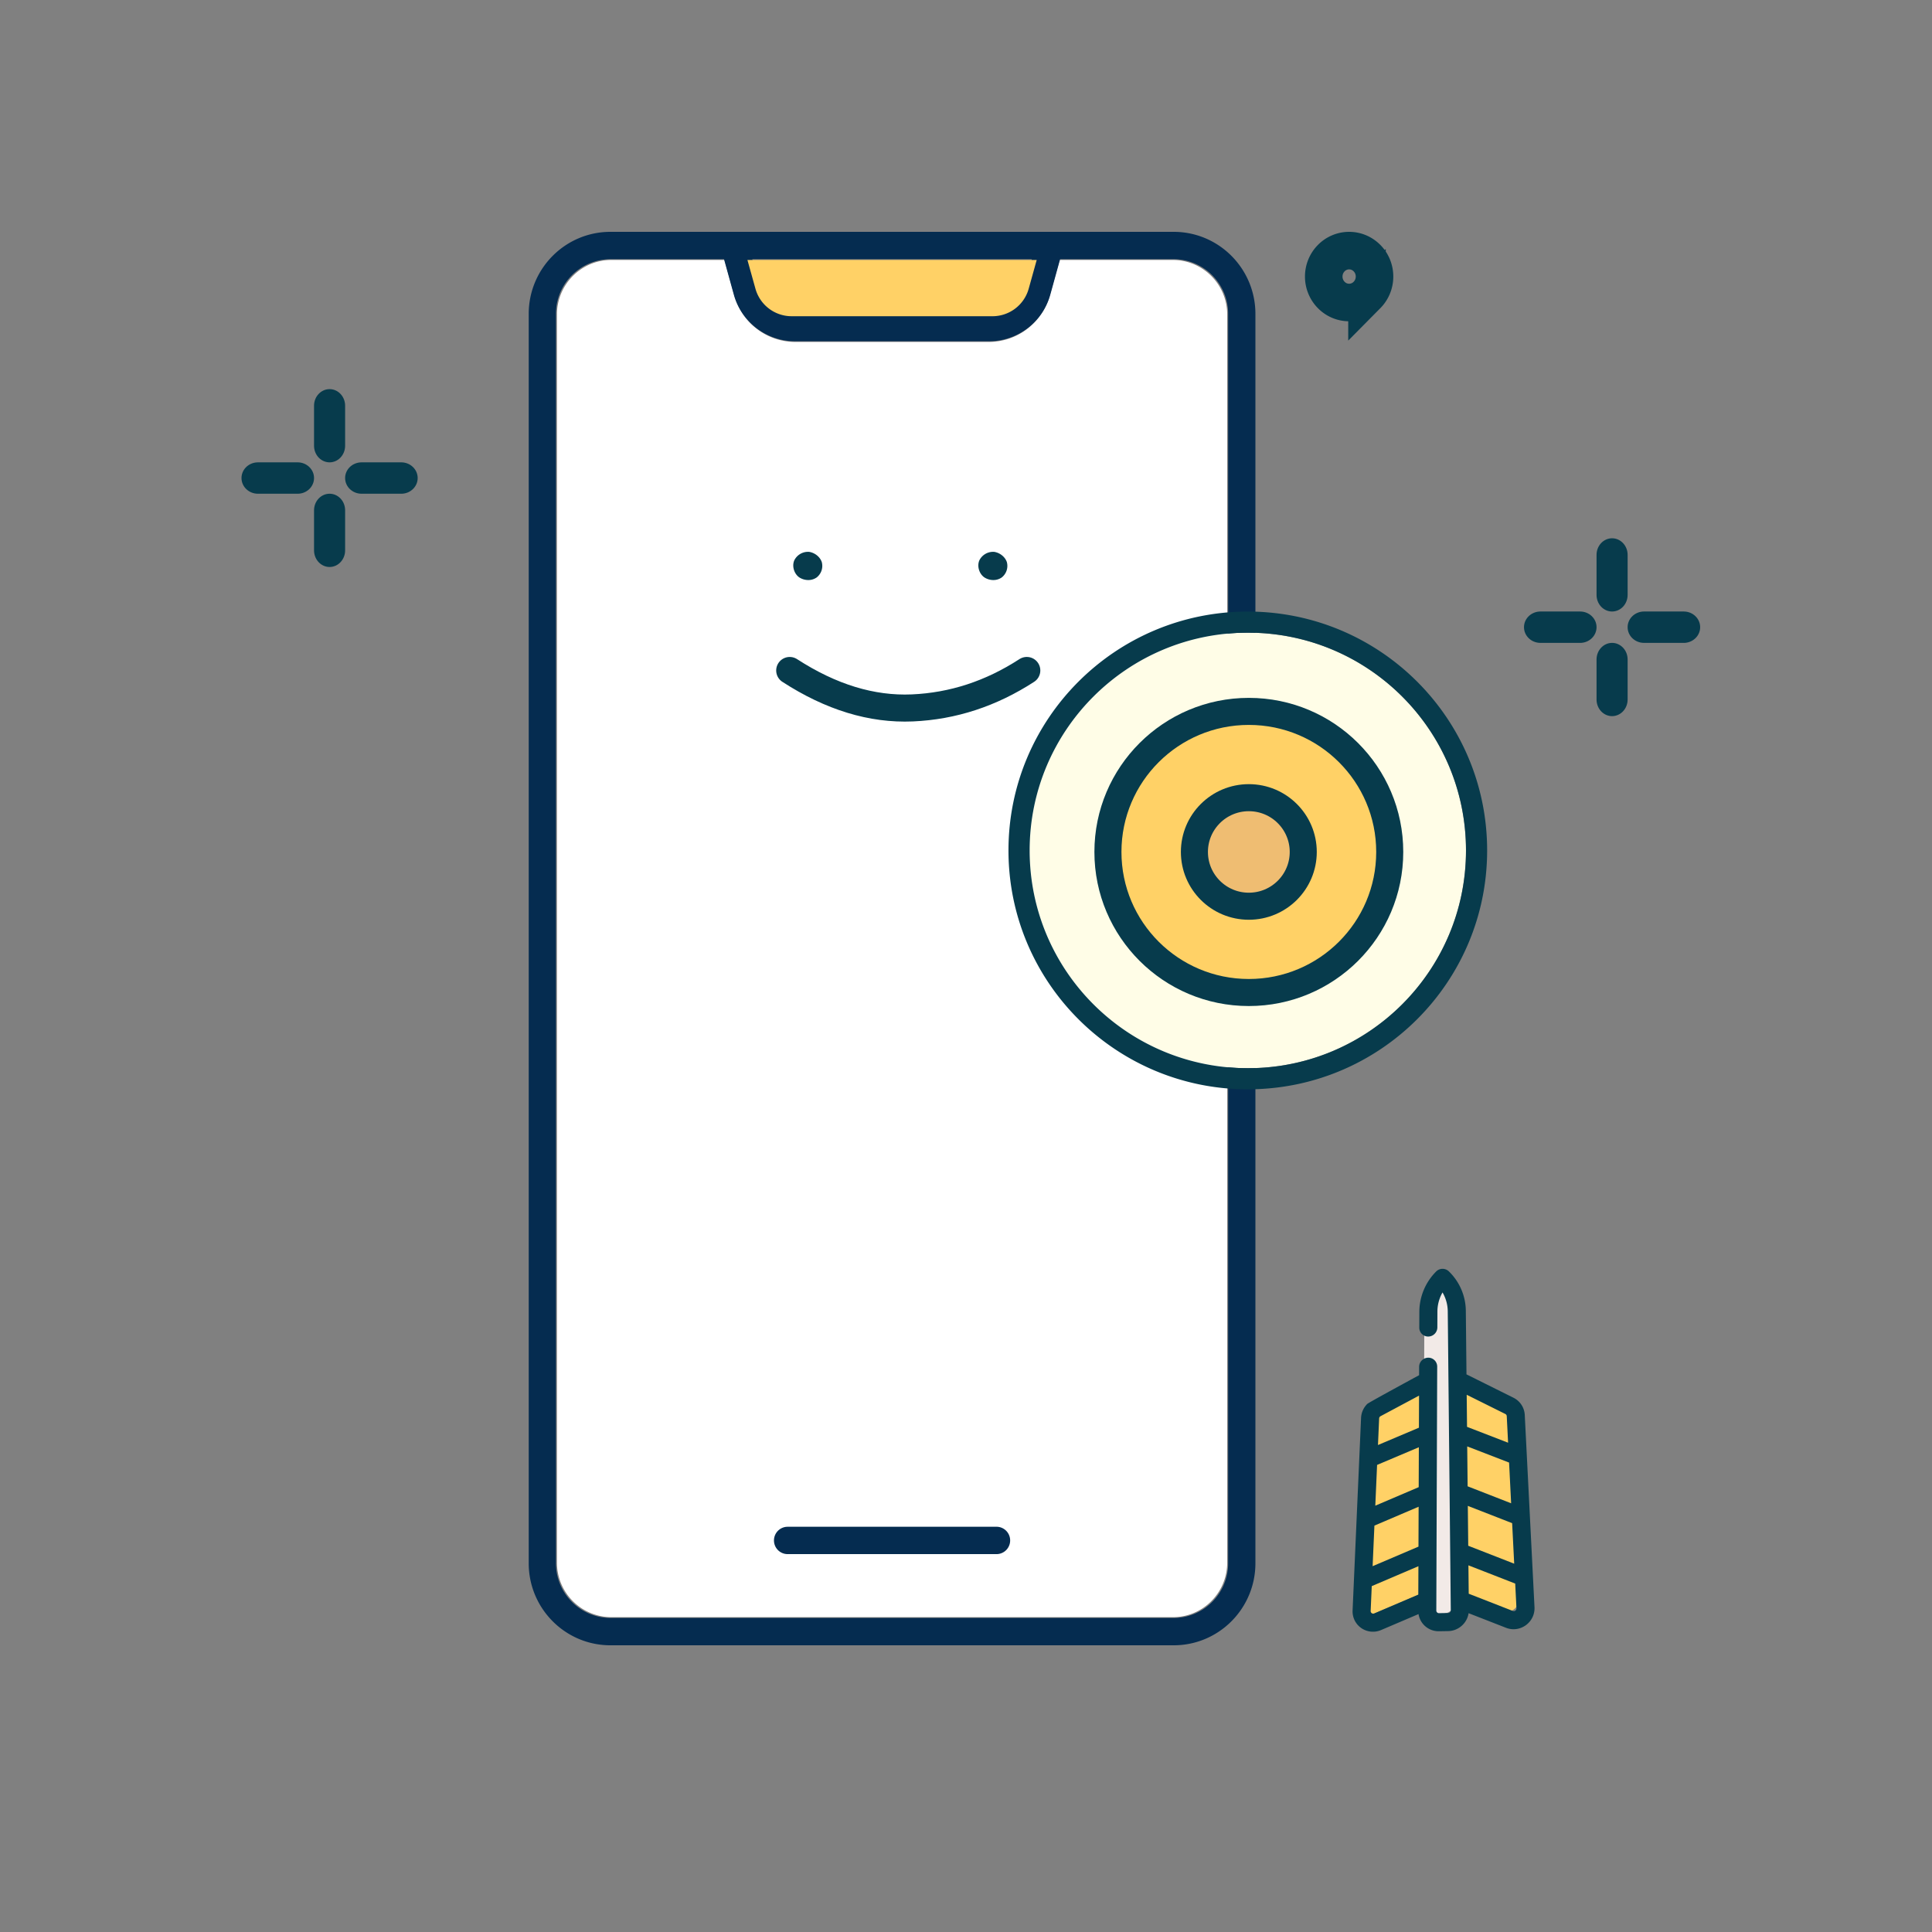 <svg width="130" height="130" viewBox="0 0 130 130" xmlns="http://www.w3.org/2000/svg">
    <rect x="0" y="0" width="130" height="130" fill="#808080" stroke="none"/>
    <g fill="none" fill-rule="evenodd">
        <g transform="translate(35.576 15.6)">
            <g fill-rule="nonzero">
                <path d="M43.342 1.893h-7.618l-.656 2.374a4.27 4.27 0 0 1-4.11 3.142H17.94a4.27 4.27 0 0 1-4.11-3.142l-.657-2.374H5.556c-1.974 0-3.582 1.572-3.655 3.54L1.9 5.57v83.968a3.668 3.668 0 0 0 3.52 3.675l.137.003h37.786c1.974 0 3.583-1.573 3.655-3.54l.002-.138V5.57a3.668 3.668 0 0 0-3.52-3.675l-.137-.002z" fill="#FFF"/>
                <path d="M5.501 0h37.896c3.038 0 5.501 2.472 5.501 5.522v84.064c0 3.05-2.463 5.522-5.5 5.522H5.5C2.463 95.108 0 92.636 0 89.586V5.522C0 2.472 2.463 0 5.501 0zm37.896 1.84h-7.64l-.658 2.378a4.281 4.281 0 0 1-4.122 3.145H17.922a4.281 4.281 0 0 1-4.123-3.145l-.658-2.377H5.5a3.674 3.674 0 0 0-3.665 3.543l-.002.138v84.064a3.675 3.675 0 0 0 3.53 3.679l.137.003h37.896a3.674 3.674 0 0 0 3.665-3.544l.002-.138V5.522a3.675 3.675 0 0 0-3.53-3.679l-.137-.002zM31.478 87.132c.507 0 .917.413.917.92a.92.92 0 0 1-.829.917l-.088.004H17.42a.919.919 0 0 1-.917-.92.92.92 0 0 1 .829-.916l.088-.005h14.058zm2.375-85.29H15.044l.522 1.884a2.447 2.447 0 0 0 2.23 1.794l.126.003h13.055c1.056 0 1.987-.68 2.318-1.676l.037-.121.521-1.884z" fill="#052C50"/>
                <path d="M34.181 1.893H14.717l.54 1.937a2.529 2.529 0 0 0 2.307 1.845l.13.003h13.51a2.53 2.53 0 0 0 2.4-1.724l.038-.124.54-1.937z" fill="#FFD166"/>
            </g>
            <ellipse fill="#FFFDE7" cx="48.387" cy="41.624" rx="14.68" ry="14.653"/>
            <ellipse stroke="#073B4C" stroke-width="1.82" fill="#FFD166" cx="48.455" cy="41.726" rx="9.481" ry="9.458"/>
            <ellipse stroke="#073B4C" stroke-width="1.82" fill="#EFBD72" cx="48.455" cy="41.726" rx="3.662" ry="3.652"/>
            <g fill-rule="nonzero">
                <path d="M56.95 92.952a.748.748 0 0 1-1.047-.721l.557-12.568a.776.776 0 0 1 .41-.647l3.275-1.752 1.334-.418.79.38 3.286 1.633c.242.12.4.361.413.632l.63 12.546a.77.77 0 0 1-1.044.759L62.31 91.53l-.984-.457-1.142.496-3.234 1.382z" fill="#FFD166"/>
                <path d="m60.188 92.223.079-19.524c.003-.82.335-1.61.921-2.194.59.562.926 1.34.934 2.16l.191 19.52a.782.782 0 0 1-.766.786l-.59.01a.754.754 0 0 1-.77-.758z" fill="#F2EAE7"/>
                <path d="M66.268 78.453 63.1 76.878l-.044-4.28a3.741 3.741 0 0 0-1.148-2.656.608.608 0 0 0-.85.015l-.005.006a3.855 3.855 0 0 0-1.125 2.69l-.004 1.08a.598.598 0 0 0 .606.6.619.619 0 0 0 .61-.614l.004-1.078a2.6 2.6 0 0 1 .344-1.275c.223.38.347.816.352 1.262l.204 20.12a.183.183 0 0 1-.052.132.185.185 0 0 1-.13.056l-.608.01a.177.177 0 0 1-.13-.05.177.177 0 0 1-.054-.13l.06-16.408a.598.598 0 0 0-.606-.602.619.619 0 0 0-.61.615l-.002.563s-3.393 1.838-3.49 1.935c-.247.247-.4.581-.415.937l-.57 12.955c-.022.478.2.923.59 1.192a1.38 1.38 0 0 0 1.33.128l2.516-1.073a1.37 1.37 0 0 0 1.385 1.155l.607-.01a1.41 1.41 0 0 0 .992-.432c.21-.215.342-.484.386-.773l2.522.984c.443.173.94.107 1.329-.175.39-.283.607-.736.583-1.213l-.655-12.933a1.37 1.37 0 0 0-.755-1.158zm-9.362 8.602 2.974-1.27-.01 2.684-3.085 1.316.12-2.73zm.18-4.084 2.809-1.189-.01 2.686-2.92 1.246.12-2.743zm.137-3.13a.179.179 0 0 1 .095-.148l2.59-1.385-.008 2.158-2.755 1.166.078-1.79zm-.496 13.106a.168.168 0 0 1-.074-.15l.073-1.67 3.14-1.34-.008 1.912-2.963 1.264a.17.17 0 0 1-.168-.016zm9.378-7.394-2.928-1.143-.027-2.685 2.817 1.088.138 2.74zm.206 4.064-3.093-1.207-.027-2.683 2.982 1.164.138 2.726zm.152 3.006a.173.173 0 0 1-.073.153.172.172 0 0 1-.168.022l-2.971-1.16-.02-1.91 3.148 1.227.084 1.668zM65.81 79.69l.09 1.787-2.763-1.068-.022-2.158 2.6 1.293a.173.173 0 0 1 .095.146z" fill="#073B4C"/>
            </g>
            <path d="M18.794 23.43a1.12 1.12 0 0 1-.578-.172c-.347-.23-.52-.749-.347-1.151a1.03 1.03 0 0 1 .925-.576h.058c.405.058.752.345.868.69a.989.989 0 0 1-.347 1.037.98.98 0 0 1-.579.172zm12.454 0a1.12 1.12 0 0 1-.579-.172c-.347-.23-.52-.749-.347-1.151a1.03 1.03 0 0 1 .926-.576h.057c.405.058.752.345.868.69a.989.989 0 0 1-.347 1.037.98.98 0 0 1-.578.172zM48.387 25.551c-8.895 0-16.105 7.197-16.105 16.073 0 8.876 7.21 16.073 16.105 16.073S64.49 50.5 64.49 41.624c0-8.876-7.21-16.073-16.104-16.073zm0 1.42c8.108 0 14.68 6.56 14.68 14.653s-6.572 14.653-14.68 14.653-14.68-6.56-14.68-14.653 6.572-14.653 14.68-14.653z" fill="#073B4C" fill-rule="nonzero"/>
        </g>
        <path d="M90.78 16.863c.47 0 .895.194 1.203.506.314.317.506.756.506 1.239 0 .484-.193.923-.507 1.24a1.688 1.688 0 0 1-1.202.507c-.47 0-.895-.194-1.202-.506a1.759 1.759 0 0 1-.506-1.24c0-.484.192-.923.506-1.24a1.686 1.686 0 0 1 1.202-.506z" stroke="#073B4C" stroke-width="2.526"/>
        <path d="M21.131 27.3v2.693l.004.102c.05.57.497 1.015 1.042 1.015.577 0 1.045-.5 1.045-1.117V27.3l-.004-.101c-.048-.57-.496-1.015-1.041-1.015-.577 0-1.046.498-1.046 1.116zm3.197 3.81-.101.005c-.563.049-1.005.5-1.005 1.051 0 .584.496 1.056 1.106 1.056h2.671l.1-.004c.563-.048 1.005-.5 1.005-1.052 0-.583-.496-1.056-1.105-1.056h-2.671zm-6.973 0-.1.005c-.563.049-1.005.5-1.005 1.051 0 .584.496 1.056 1.105 1.056h2.67l.102-.004c.562-.048 1.004-.5 1.004-1.052 0-.583-.495-1.056-1.105-1.056h-2.67zm3.776 3.229v2.695l.004.101c.05.57.497 1.016 1.042 1.016.577 0 1.045-.501 1.045-1.117v-2.695l-.004-.102c-.048-.57-.496-1.015-1.041-1.015-.577 0-1.046.5-1.046 1.117zM107.428 37.336v2.693l.004.102c.049.57.496 1.016 1.041 1.016.578 0 1.046-.5 1.046-1.118v-2.693l-.004-.1c-.048-.571-.497-1.016-1.042-1.016-.576 0-1.045.499-1.045 1.116zm3.196 3.81-.1.005c-.563.05-1.005.501-1.005 1.051 0 .585.495 1.056 1.105 1.056h2.672l.1-.003c.562-.049 1.004-.501 1.004-1.053 0-.583-.495-1.055-1.104-1.055h-2.672zm-6.972 0-.1.005c-.564.05-1.006.501-1.006 1.051 0 .585.497 1.056 1.106 1.056h2.67l.101-.003c.563-.049 1.005-.501 1.005-1.053 0-.583-.496-1.055-1.106-1.055h-2.67zm3.776 3.23v2.694l.004.102c.049.569.496 1.015 1.041 1.015.578 0 1.046-.501 1.046-1.117v-2.695l-.004-.102c-.048-.569-.497-1.015-1.042-1.015-.576 0-1.045.501-1.045 1.117z" fill="#073B4C"/>
        <path d="M53.138 45.115c2.773 1.796 5.522 2.636 8.25 2.519 2.727-.118 5.295-.957 7.703-2.52" stroke="#073B4C" stroke-width="1.82" stroke-linecap="round"/>
    </g>
</svg>
